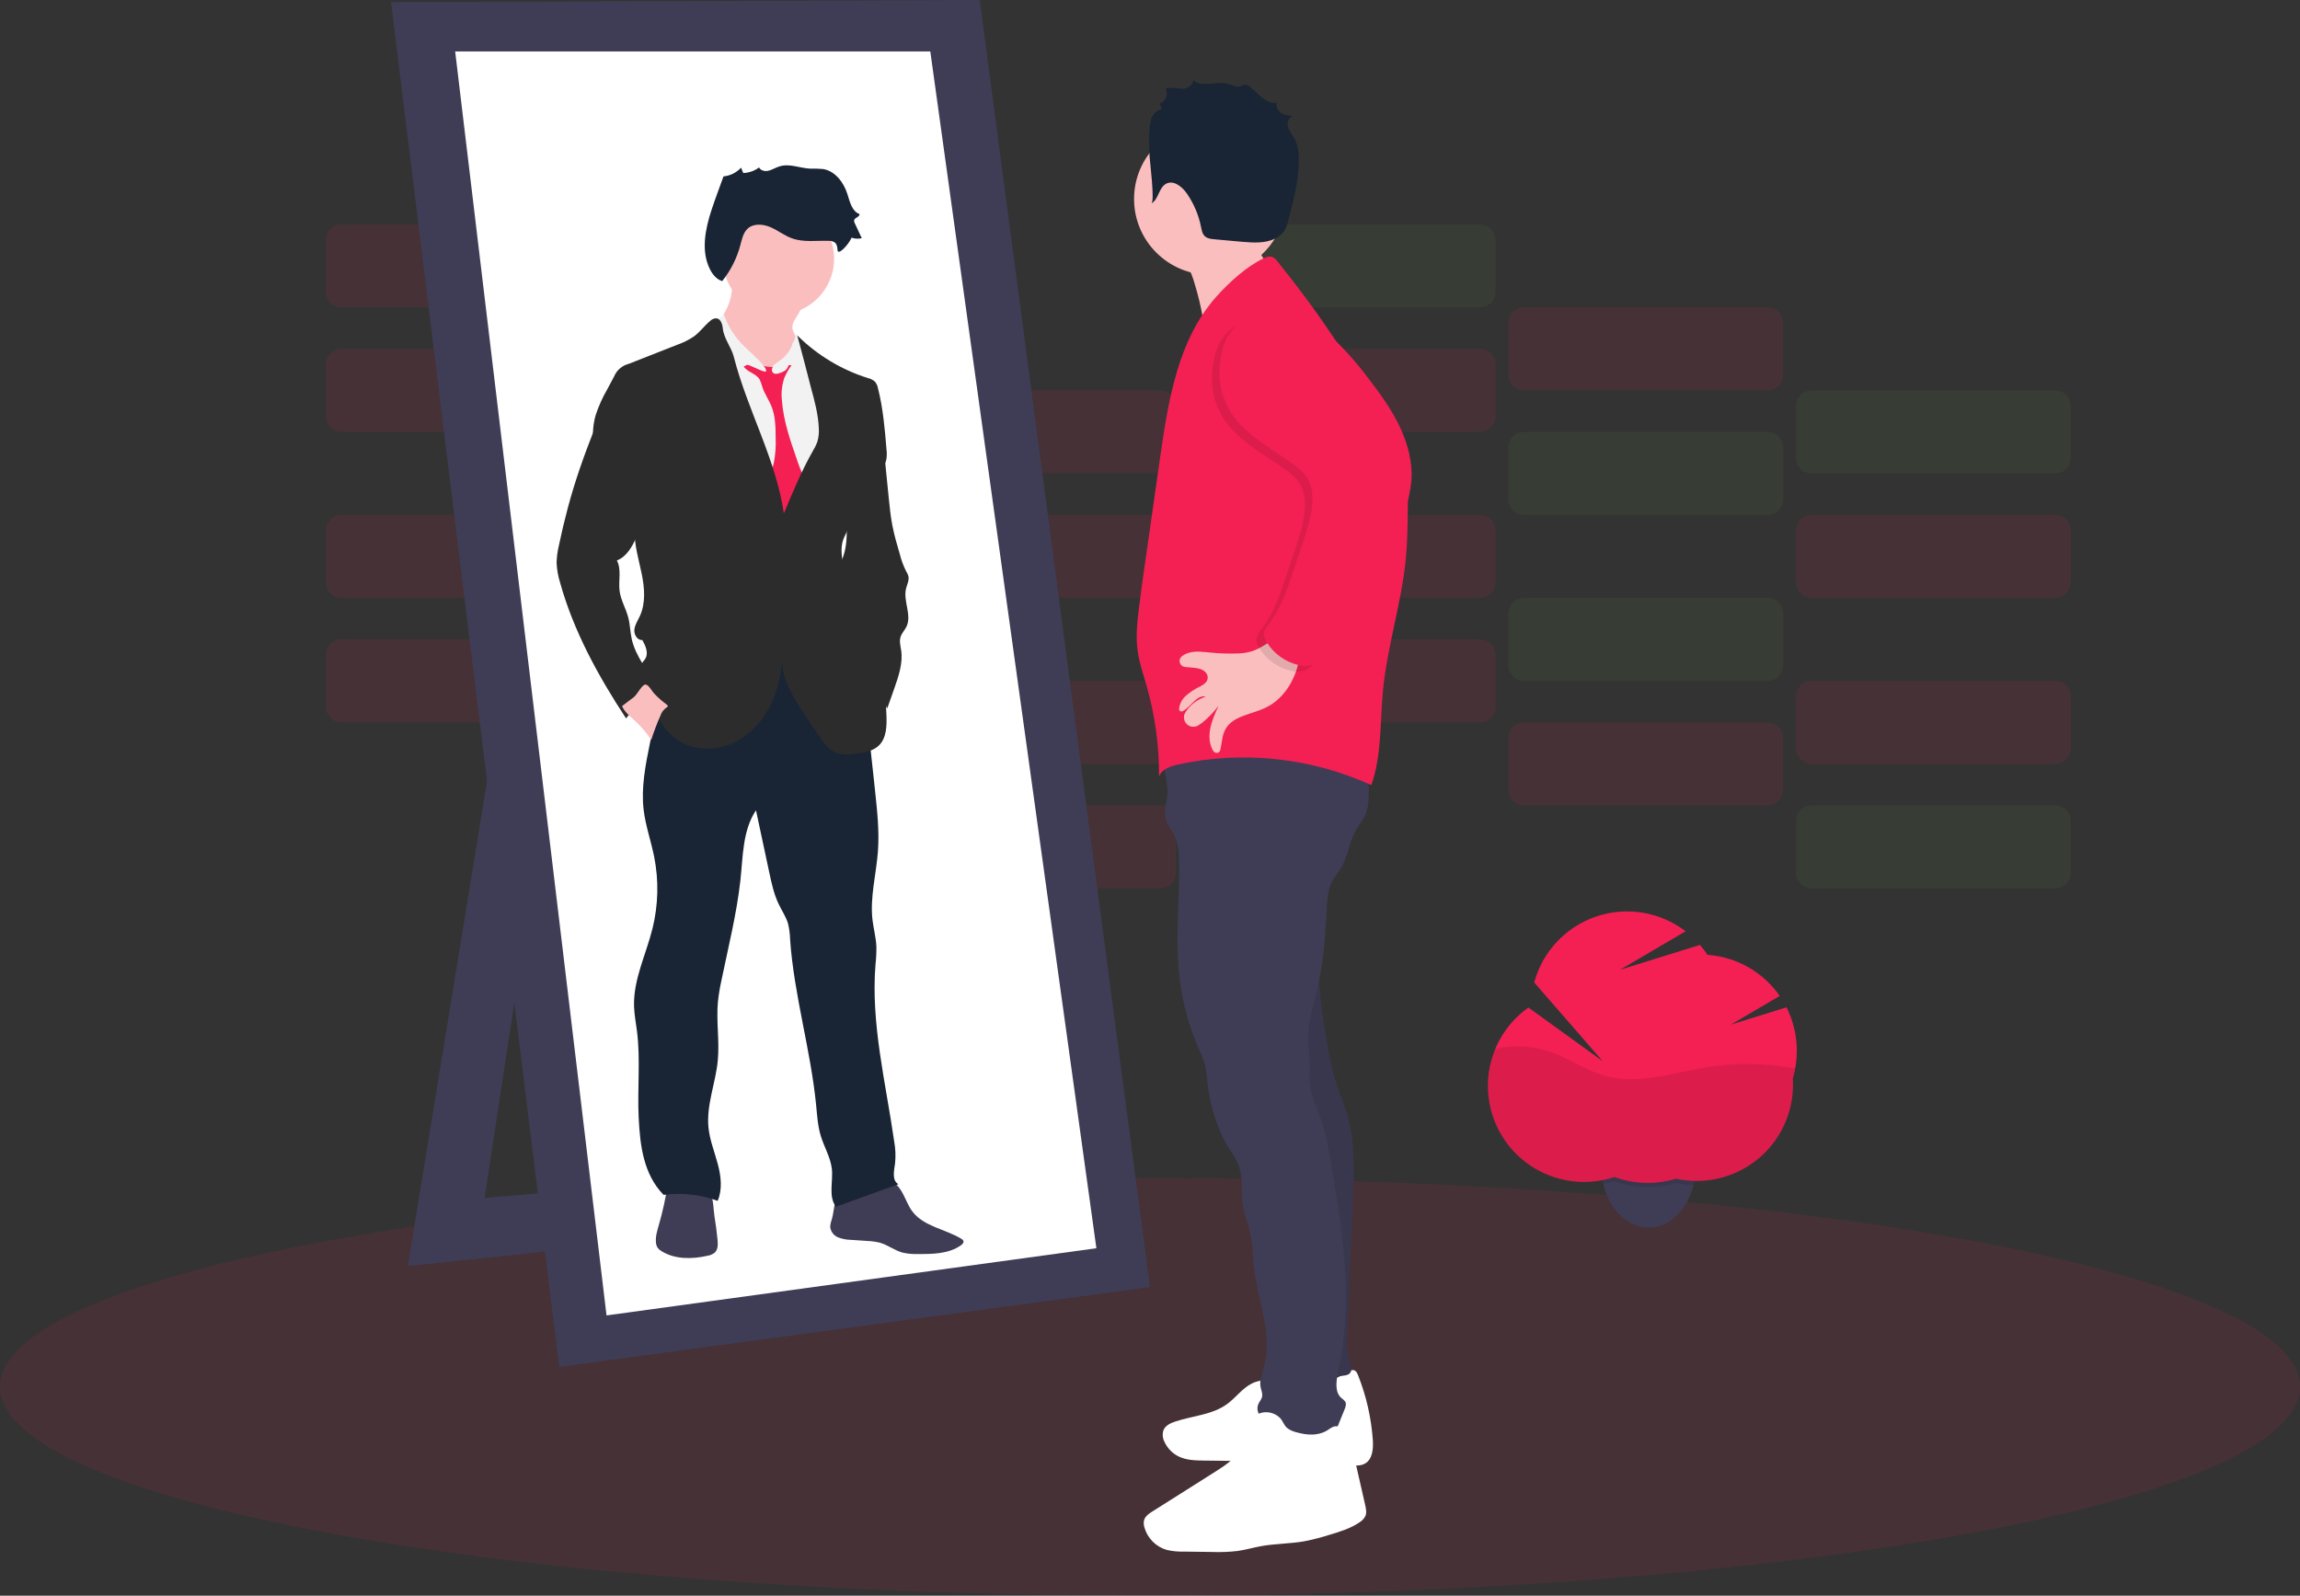 <svg width="294" height="204" viewBox="0 0 294 204" fill="none" xmlns="http://www.w3.org/2000/svg">
<rect x="0" y="0" width="294" height="204" fill="#333333" stroke="none"/>
<g clip-path="url(#clip0_513_952)">
<path opacity="0.1" d="M74.79 81.74H43.651C42.548 81.74 41.654 82.633 41.654 83.734V90.353C41.654 91.455 42.548 92.348 43.651 92.348H74.79C75.892 92.348 76.787 91.455 76.787 90.353V83.734C76.787 82.633 75.892 81.74 74.79 81.74Z" fill="#F42053"/>
<path opacity="0.1" d="M111.556 92.35H80.418C79.315 92.35 78.421 93.243 78.421 94.344V100.964C78.421 102.065 79.315 102.958 80.418 102.958H111.556C112.659 102.958 113.553 102.065 113.553 100.964V94.344C113.553 93.243 112.659 92.35 111.556 92.35Z" fill="#F42053"/>
<path opacity="0.1" d="M148.325 102.958H117.186C116.083 102.958 115.189 103.851 115.189 104.953V111.572C115.189 112.674 116.083 113.566 117.186 113.566H148.325C149.428 113.566 150.322 112.674 150.322 111.572V104.953C150.322 103.851 149.428 102.958 148.325 102.958Z" fill="#F42053"/>
<path opacity="0.1" d="M74.79 65.828H43.651C42.548 65.828 41.654 66.721 41.654 67.822V74.441C41.654 75.543 42.548 76.436 43.651 76.436H74.79C75.892 76.436 76.787 75.543 76.787 74.441V67.822C76.787 66.721 75.892 65.828 74.79 65.828Z" fill="#F42053"/>
<path opacity="0.1" d="M111.556 76.436H80.418C79.315 76.436 78.421 77.329 78.421 78.43V85.049C78.421 86.151 79.315 87.043 80.418 87.043H111.556C112.659 87.043 113.553 86.151 113.553 85.049V78.43C113.553 77.329 112.659 76.436 111.556 76.436Z" fill="#F42053"/>
<path opacity="0.1" d="M148.325 87.046H117.186C116.083 87.046 115.189 87.939 115.189 89.041V95.66C115.189 96.761 116.083 97.654 117.186 97.654H148.325C149.428 97.654 150.322 96.761 150.322 95.66V89.041C150.322 87.939 149.428 87.046 148.325 87.046Z" fill="#F42053"/>
<path opacity="0.1" d="M189.176 81.74H158.037C156.934 81.74 156.04 82.633 156.04 83.734V90.353C156.04 91.455 156.934 92.348 158.037 92.348H189.176C190.278 92.348 191.172 91.455 191.172 90.353V83.734C191.172 82.633 190.278 81.74 189.176 81.74Z" fill="#F42053"/>
<path opacity="0.1" d="M225.942 92.35H194.803C193.701 92.35 192.807 93.243 192.807 94.344V100.964C192.807 102.065 193.701 102.958 194.803 102.958H225.942C227.045 102.958 227.939 102.065 227.939 100.964V94.344C227.939 93.243 227.045 92.35 225.942 92.35Z" fill="#F42053"/>
<path opacity="0.1" d="M262.711 102.958H231.572C230.469 102.958 229.575 103.851 229.575 104.953V111.572C229.575 112.674 230.469 113.566 231.572 113.566H262.711C263.813 113.566 264.707 112.674 264.707 111.572V104.953C264.707 103.851 263.813 102.958 262.711 102.958Z" fill="#5A8C43"/>
<path opacity="0.1" d="M189.176 65.828H158.037C156.934 65.828 156.04 66.721 156.04 67.822V74.441C156.04 75.543 156.934 76.436 158.037 76.436H189.176C190.278 76.436 191.172 75.543 191.172 74.441V67.822C191.172 66.721 190.278 65.828 189.176 65.828Z" fill="#F42053"/>
<path opacity="0.1" d="M225.942 76.436H194.803C193.701 76.436 192.807 77.329 192.807 78.43V85.049C192.807 86.151 193.701 87.043 194.803 87.043H225.942C227.045 87.043 227.939 86.151 227.939 85.049V78.43C227.939 77.329 227.045 76.436 225.942 76.436Z" fill="#5A8C43"/>
<path opacity="0.1" d="M262.711 87.046H231.572C230.469 87.046 229.575 87.939 229.575 89.041V95.66C229.575 96.761 230.469 97.654 231.572 97.654H262.711C263.813 97.654 264.707 96.761 264.707 95.66V89.041C264.707 87.939 263.813 87.046 262.711 87.046Z" fill="#F42053"/>
<path opacity="0.1" d="M74.79 44.609H43.651C42.548 44.609 41.654 45.502 41.654 46.603V53.222C41.654 54.324 42.548 55.217 43.651 55.217H74.79C75.892 55.217 76.787 54.324 76.787 53.222V46.603C76.787 45.502 75.892 44.609 74.79 44.609Z" fill="#F42053"/>
<path opacity="0.1" d="M111.556 55.217H80.418C79.315 55.217 78.421 56.11 78.421 57.211V63.83C78.421 64.932 79.315 65.825 80.418 65.825H111.556C112.659 65.825 113.553 64.932 113.553 63.83V57.211C113.553 56.11 112.659 55.217 111.556 55.217Z" fill="#F42053"/>
<path opacity="0.1" d="M148.325 65.828H117.186C116.083 65.828 115.189 66.721 115.189 67.822V74.441C115.189 75.543 116.083 76.436 117.186 76.436H148.325C149.428 76.436 150.322 75.543 150.322 74.441V67.822C150.322 66.721 149.428 65.828 148.325 65.828Z" fill="#F42053"/>
<path opacity="0.1" d="M74.79 28.694H43.651C42.548 28.694 41.654 29.587 41.654 30.689V37.308C41.654 38.409 42.548 39.302 43.651 39.302H74.79C75.892 39.302 76.787 38.409 76.787 37.308V30.689C76.787 29.587 75.892 28.694 74.79 28.694Z" fill="#F42053"/>
<path opacity="0.1" d="M111.556 39.305H80.418C79.315 39.305 78.421 40.198 78.421 41.299V47.918C78.421 49.02 79.315 49.913 80.418 49.913H111.556C112.659 49.913 113.553 49.02 113.553 47.918V41.299C113.553 40.198 112.659 39.305 111.556 39.305Z" fill="#F42053"/>
<path opacity="0.1" d="M148.325 49.913H117.186C116.083 49.913 115.189 50.806 115.189 51.907V58.527C115.189 59.628 116.083 60.521 117.186 60.521H148.325C149.428 60.521 150.322 59.628 150.322 58.527V51.907C150.322 50.806 149.428 49.913 148.325 49.913Z" fill="#F42053"/>
<path opacity="0.1" d="M189.176 44.609H158.037C156.934 44.609 156.04 45.502 156.04 46.603V53.222C156.04 54.324 156.934 55.217 158.037 55.217H189.176C190.278 55.217 191.172 54.324 191.172 53.222V46.603C191.172 45.502 190.278 44.609 189.176 44.609Z" fill="#F42053"/>
<path opacity="0.1" d="M225.942 55.217H194.803C193.701 55.217 192.807 56.11 192.807 57.211V63.83C192.807 64.932 193.701 65.825 194.803 65.825H225.942C227.045 65.825 227.939 64.932 227.939 63.83V57.211C227.939 56.11 227.045 55.217 225.942 55.217Z" fill="#5A8C43"/>
<path opacity="0.1" d="M262.711 65.828H231.572C230.469 65.828 229.575 66.721 229.575 67.822V74.441C229.575 75.543 230.469 76.436 231.572 76.436H262.711C263.813 76.436 264.707 75.543 264.707 74.441V67.822C264.707 66.721 263.813 65.828 262.711 65.828Z" fill="#F42053"/>
<path opacity="0.1" d="M189.176 28.694H158.037C156.934 28.694 156.04 29.587 156.04 30.689V37.308C156.04 38.409 156.934 39.302 158.037 39.302H189.176C190.278 39.302 191.172 38.409 191.172 37.308V30.689C191.172 29.587 190.278 28.694 189.176 28.694Z" fill="#5A8C43"/>
<path opacity="0.1" d="M225.942 39.305H194.803C193.701 39.305 192.807 40.198 192.807 41.299V47.918C192.807 49.02 193.701 49.913 194.803 49.913H225.942C227.045 49.913 227.939 49.02 227.939 47.918V41.299C227.939 40.198 227.045 39.305 225.942 39.305Z" fill="#F42053"/>
<path opacity="0.1" d="M262.711 49.913H231.572C230.469 49.913 229.575 50.806 229.575 51.907V58.527C229.575 59.628 230.469 60.521 231.572 60.521H262.711C263.813 60.521 264.707 59.628 264.707 58.527V51.907C264.707 50.806 263.813 49.913 262.711 49.913Z" fill="#5A8C43"/>
<path opacity="0.1" d="M147 204C228.186 204 294 192.042 294 177.292C294 162.542 228.186 150.584 147 150.584C65.814 150.584 0 162.542 0 177.292C0 192.042 65.814 204 147 204Z" fill="#F42053"/>
<path d="M64.498 86.163L52.136 161.858L108.033 155.952L105.615 149.51L61.945 153.134L72.157 86.029L64.498 86.163Z" fill="#3F3D56"/>
<path d="M49.985 0.268L125.232 0L147 164.542L71.484 174.742L49.985 0.268Z" fill="#3F3D56"/>
<path d="M58.182 6.576H118.917L140.147 159.576L77.531 168.166L58.182 6.576Z" fill="white"/>
<path d="M115.461 152.694C115.842 153.424 116.127 154.213 116.624 154.871C118.075 156.809 120.83 157.112 122.897 158.377C123 158.429 123.085 158.511 123.141 158.613C123.235 158.836 123.026 159.069 122.824 159.209C121.257 160.307 119.201 160.331 117.285 160.317C116.641 160.34 115.997 160.279 115.369 160.135C114.356 159.866 113.488 159.16 112.488 158.873C111.97 158.744 111.439 158.669 110.905 158.65L108.807 158.508C108.248 158.5 107.694 158.398 107.17 158.205C106.909 158.105 106.677 157.941 106.496 157.727C106.316 157.513 106.193 157.258 106.138 156.984C106.079 156.538 106.27 156.106 106.383 155.671C106.651 154.64 106.568 153.395 107.372 152.691C107.703 152.438 108.082 152.256 108.487 152.155C109.947 151.663 111.439 151.267 112.951 150.968C114.195 150.724 114.91 151.637 115.461 152.694Z" fill="#3F3D56"/>
<path d="M91.721 158.5C91.775 159.072 91.791 159.727 91.377 160.127C91.119 160.34 90.808 160.48 90.477 160.529C88.491 160.991 86.276 161.023 84.548 159.944C84.368 159.842 84.21 159.706 84.081 159.544C83.936 159.324 83.855 159.069 83.844 158.806C83.782 158.046 84.016 157.298 84.228 156.565C84.731 154.826 85.112 153.055 85.371 151.263C85.392 151.116 90.442 152.069 90.778 152.568C91.2 153.185 91.202 154.667 91.315 155.402C91.485 156.43 91.621 157.462 91.721 158.5Z" fill="#3F3D56"/>
<path d="M110.516 88.651L111.859 101.13C112.128 103.68 112.41 106.244 112.225 108.802C112.01 111.754 111.182 114.707 111.531 117.633C111.669 118.771 111.98 119.887 112.026 121.034C112.034 121.796 111.996 122.558 111.91 123.315C111.303 130.887 113.225 138.4 114.299 145.919C114.472 146.846 114.51 147.794 114.412 148.732C114.273 149.685 113.993 150.936 114.842 151.387L106.866 154.275C105.848 153 106.522 151.016 106.329 149.398C106.151 147.94 105.35 146.641 104.923 145.237C104.536 143.975 104.456 142.647 104.329 141.337C103.633 134.205 101.497 127.258 100.997 120.11C100.981 119.42 100.891 118.733 100.728 118.062C100.459 117.174 99.922 116.398 99.53 115.563C98.928 114.31 98.632 112.935 98.342 111.577L96.635 103.592C94.91 106.158 94.98 109.497 94.639 112.573C94.16 116.868 93.091 121.09 92.22 125.331C92.018 126.243 91.866 127.166 91.766 128.096C91.54 130.584 91.989 133.096 91.75 135.582C91.481 138.462 90.269 141.272 90.562 144.153C90.723 145.747 91.336 147.256 91.75 148.802C92.163 150.348 92.368 152.044 91.736 153.518C89.529 152.708 87.158 152.447 84.827 152.756C82.266 150.138 81.812 146.488 81.637 142.824C81.462 139.16 81.884 135.491 81.427 131.862C81.293 130.788 81.083 129.741 81.049 128.67C80.936 125.237 82.588 122.024 83.411 118.688C84.151 115.684 84.221 112.555 83.618 109.521C83.215 107.516 82.521 105.57 82.274 103.538C81.938 100.69 82.508 97.82 83.08 95.007C83.464 93.11 83.846 91.212 84.281 89.325C84.749 87.298 85.305 85.229 86.555 83.57C88.554 80.915 92.104 79.737 95.423 79.995C98.742 80.252 101.841 81.761 104.582 83.64C106.742 85.082 108.733 86.763 110.516 88.651Z" fill="#192534"/>
<path d="M101.599 40.867C101.449 41.109 101.344 41.376 101.29 41.656C101.223 42.206 101.559 42.711 101.828 43.191C102.172 43.809 102.437 44.467 102.615 45.151C102.743 45.574 102.783 46.019 102.731 46.458C102.665 46.788 102.547 47.105 102.382 47.398C101.863 48.396 101.094 49.32 100.049 49.736C99.239 50.033 98.356 50.069 97.525 49.838C96.7 49.604 95.92 49.234 95.217 48.742C94.625 48.368 94.092 47.906 93.637 47.373C93.202 46.791 92.836 46.161 92.546 45.495C91.987 44.327 91.42 43.079 91.522 41.798C91.527 41.682 91.549 41.568 91.586 41.458C91.674 41.259 91.796 41.077 91.946 40.921C93.093 39.564 93.681 37.822 93.591 36.049L97.507 36.937C98.369 37.133 99.232 37.329 100.084 37.574C100.783 37.775 101.857 38.054 102.312 38.677C102.766 39.299 101.909 40.298 101.599 40.867Z" fill="#FBBEBE"/>
<path d="M99.503 40.201C103.433 40.201 106.619 37.019 106.619 33.094C106.619 29.168 103.433 25.986 99.503 25.986C95.573 25.986 92.387 29.168 92.387 33.094C92.387 37.019 95.573 40.201 99.503 40.201Z" fill="#FBBEBE"/>
<path d="M98.358 47.433C98.659 46.775 99.309 46.359 99.903 45.946C100.497 45.532 101.099 45.004 101.215 44.287C101.222 44.125 101.262 43.966 101.333 43.82C101.561 43.476 102.104 43.648 102.43 43.9C103.22 44.515 103.757 45.387 104.281 46.238C104.959 47.273 105.539 48.368 106.014 49.51C106.77 51.499 106.861 53.671 106.944 55.794C107.02 57.727 107.092 59.689 106.622 61.562C106.326 62.749 105.816 63.9 105.786 65.122C105.697 69.559 104.155 73.8 104.047 78.237C104.039 79.52 104.104 80.802 104.241 82.078L104.493 84.958C100.586 84.734 96.689 84.392 92.803 83.93C92.69 82.604 92.311 81.318 91.965 80.035C90.545 74.79 89.635 69.42 89.248 64C89.041 61.122 88.829 58.255 88.509 55.389C88.221 52.782 87.657 50.16 87.996 47.559C88.173 46.377 88.545 45.232 89.097 44.172C89.272 43.749 89.572 43.39 89.957 43.143C90.15 43.05 90.354 42.985 90.565 42.947C91.174 42.824 91.792 42.752 92.414 42.73C92.566 42.717 92.718 42.732 92.865 42.773C93.127 42.903 93.342 43.112 93.481 43.369C94.678 45.167 96.372 46.579 98.358 47.433Z" fill="#F2F2F2"/>
<path d="M95.059 46.864C95.558 47.578 96.617 47.747 97.079 48.474C97.235 48.778 97.353 49.1 97.432 49.433C97.714 50.332 98.284 51.113 98.63 51.991C99.13 53.252 99.143 54.648 99.149 56.004C99.198 57.083 99.115 58.165 98.902 59.225C98.74 59.888 98.477 60.518 98.284 61.173C97.955 62.287 97.833 63.452 97.923 64.609C97.923 64.859 97.99 65.105 98.117 65.32C98.299 65.536 98.537 65.698 98.805 65.787C99.592 66.134 100.417 66.488 101.277 66.408C101.454 66.402 101.625 66.345 101.769 66.244C101.869 66.153 101.951 66.045 102.011 65.924L102.548 65.017C103.035 64.188 103.543 63.259 103.355 62.312C103.218 61.822 103.013 61.355 102.745 60.924C102.401 60.224 102.108 59.5 101.868 58.758C101.011 56.296 100.143 53.8 99.95 51.202C99.836 50.213 99.946 49.211 100.272 48.27C100.525 47.691 100.842 47.143 101.218 46.636C101.133 46.522 101.015 46.436 100.88 46.391C100.745 46.345 100.6 46.342 100.463 46.381C100.193 46.464 99.931 46.573 99.681 46.705C98.891 47.038 98.015 46.917 97.217 46.689C96.905 46.598 96.41 46.287 96.088 46.308C95.978 46.322 95.077 46.896 95.059 46.864Z" fill="#F42053"/>
<path d="M101.349 46.834C101.188 46.705 100.938 46.587 100.796 46.737C100.748 46.803 100.713 46.877 100.694 46.955C100.554 47.331 100.143 47.516 99.769 47.661C99.396 47.806 98.993 47.886 98.767 47.61C98.695 47.502 98.66 47.375 98.667 47.246C98.673 47.117 98.72 46.993 98.802 46.893C98.967 46.694 99.166 46.526 99.39 46.397C100.626 45.525 101.468 44.202 101.734 42.714C102.08 42.989 102.31 43.385 102.376 43.822C102.465 44.249 102.475 44.689 102.564 45.116C102.696 45.728 102.989 46.3 103.056 46.92C103.091 47.25 103.056 47.583 103.056 47.913C103.068 48.236 103.106 48.557 103.169 48.874C102.54 48.208 102.096 47.427 101.349 46.834Z" fill="#F2F2F2"/>
<path d="M95.91 45.011C95.642 44.757 95.373 44.515 95.104 44.255C93.925 43.105 93.034 41.693 92.505 40.134C92.161 40.403 91.782 40.757 91.774 41.208C91.805 41.527 91.928 41.83 92.129 42.08C93.145 43.679 93.816 45.472 94.099 47.344C94.244 47.117 94.445 46.932 94.683 46.806C94.921 46.679 95.187 46.616 95.456 46.622C95.881 46.622 97.786 47.749 97.923 47.465C98.125 47.019 96.233 45.315 95.91 45.011Z" fill="#F2F2F2"/>
<path d="M101.911 42.875C104.439 45.389 107.534 47.26 110.935 48.332C111.273 48.406 111.587 48.565 111.846 48.794C112.04 49.035 112.17 49.321 112.225 49.626C112.881 52.187 113.101 54.836 113.319 57.469C113.376 57.905 113.367 58.346 113.292 58.779C113.133 59.482 112.634 60.051 112.142 60.58C110.599 62.231 108.839 63.957 108.578 66.201C108.558 66.633 108.507 67.064 108.425 67.489C108.291 67.989 107.993 68.429 107.81 68.915C106.912 71.306 108.941 74.203 107.705 76.43C108.374 77.715 108.833 79.097 109.065 80.527C109.106 81.068 109.23 81.601 109.433 82.105C109.801 82.873 110.559 83.361 111.156 83.984C112.975 85.847 113.198 88.697 113.305 91.298C113.373 92.764 113.351 94.447 112.231 95.408C111.583 95.969 110.699 96.151 109.852 96.291C108.726 96.479 107.501 96.613 106.504 96.057C105.789 95.66 105.302 94.965 104.838 94.294C103.956 93.013 103.072 91.736 102.236 90.423C100.914 88.354 99.667 85.989 100.049 83.562C99.941 86.045 99.417 88.547 98.197 90.71C96.977 92.874 95.012 94.68 92.629 95.394C90.245 96.108 87.458 95.604 85.682 93.864C85.102 93.268 84.604 92.597 84.201 91.87C83.19 90.141 82.452 88.265 82.014 86.311C81.898 85.804 81.812 85.237 82.067 84.784C82.188 84.569 82.374 84.4 82.5 84.188C82.925 83.466 82.516 82.556 82.105 81.82C81.479 81.879 81.03 81.144 81.086 80.516C81.143 79.888 81.519 79.343 81.785 78.771C82.564 77.085 82.392 75.123 82.016 73.306C81.64 71.489 81.078 69.682 81.121 67.828C81.167 65.865 79.754 64.099 78.676 62.459C78.074 61.536 77.372 60.677 76.848 59.708C75.756 57.669 75.503 55.284 76.144 53.062C76.521 51.92 77.014 50.821 77.617 49.782L78.504 48.12C78.669 47.723 78.925 47.37 79.252 47.091C79.579 46.811 79.967 46.612 80.385 46.51L86.52 44.094C87.305 43.826 88.05 43.454 88.735 42.988C89.484 42.424 90.043 41.646 90.758 41.044C90.862 40.935 90.987 40.848 91.126 40.787C91.264 40.727 91.413 40.695 91.564 40.693C92.14 40.744 92.344 41.469 92.403 42.035C92.537 43.302 93.478 44.376 93.798 45.608C95.528 52.412 99.191 58.688 100.196 65.635C101.325 62.926 102.454 60.212 103.9 57.663C104.128 57.296 104.319 56.909 104.472 56.506C104.646 55.924 104.71 55.315 104.663 54.71C104.59 52.962 104.125 51.255 103.666 49.567C103.069 47.269 102.532 45.151 101.911 42.875Z" fill="#2C2C2C"/>
<path d="M113.604 63.667C113.722 64.81 113.837 65.956 114.05 67.086C114.297 68.394 114.673 69.671 115.047 70.949C115.229 71.667 115.491 72.363 115.826 73.024C115.948 73.216 116.044 73.422 116.114 73.638C116.245 74.175 115.944 74.712 115.815 75.249C115.428 76.859 116.589 78.65 115.858 80.134C115.638 80.585 115.254 80.958 115.109 81.441C114.939 81.997 115.109 82.59 115.197 83.165C115.426 84.775 114.875 86.413 114.332 87.961L113.407 90.576C112.564 89.008 111.712 87.425 110.545 86.08C110.129 85.597 109.675 85.148 109.29 84.638C108.717 83.837 108.265 82.956 107.947 82.024C107.126 79.809 106.657 77.48 106.557 75.12C106.491 74.449 106.569 73.772 106.786 73.134C106.964 72.765 107.163 72.406 107.382 72.06C108.103 70.764 108.25 69.228 108.237 67.747C108.223 66.265 108.065 64.778 108.237 63.304C108.377 62.074 108.742 60.879 109.312 59.78C109.648 59.068 110.148 58.445 110.771 57.963C111.236 57.615 111.803 57.431 112.384 57.439C113.262 57.49 113.061 58.245 113.136 58.972L113.604 63.667Z" fill="#2C2C2C"/>
<path d="M74.075 60.014C73.527 61.624 73.032 63.249 72.592 64.888C72.162 66.499 71.777 68.118 71.439 69.747C71.265 70.463 71.168 71.195 71.148 71.931C71.183 72.789 71.33 73.638 71.587 74.457C73.317 80.687 76.472 86.434 80.025 91.838C81.04 90.573 82.246 89.474 83.599 88.579C83.71 88.513 83.802 88.421 83.868 88.311C83.902 88.206 83.912 88.096 83.897 87.987C83.882 87.878 83.843 87.774 83.782 87.683C82.801 85.675 81.248 83.906 80.758 81.724C80.554 80.816 80.546 79.871 80.315 78.97C80.017 77.802 79.35 76.734 79.197 75.536C79.033 74.232 79.466 72.809 78.853 71.652C80.103 71.166 80.826 69.881 81.355 68.649C81.921 67.388 82.325 66.062 82.559 64.7C82.927 62.09 82.416 59.432 81.105 57.144C80.465 56.003 79.644 54.973 78.673 54.095C78.353 53.808 77.598 52.984 77.133 52.992C76.513 53.005 76.314 54.009 76.136 54.46C75.419 56.301 74.709 58.145 74.075 60.014Z" fill="#2C2C2C"/>
<path d="M85.207 90.058C85.287 90.117 85.379 90.198 85.357 90.294C85.335 90.391 85.258 90.415 85.188 90.455C84.824 90.713 84.553 91.08 84.414 91.502C83.967 92.508 83.578 93.537 83.247 94.586C82.646 93.686 81.939 92.862 81.141 92.13C80.528 91.567 79.843 91.032 79.515 90.27C79.515 90.249 80.923 89.21 81.052 89.097C81.447 88.746 81.944 87.771 82.353 87.556C82.815 87.315 83.255 88.262 83.608 88.644C84.092 89.167 84.627 89.641 85.207 90.058Z" fill="#FBBEBE"/>
<path d="M107.06 31.982C107.041 31.631 106.996 31.241 106.727 31.013C106.491 30.85 106.207 30.772 105.921 30.79C104.354 30.739 102.733 31.002 101.255 30.476C100.283 30.13 99.452 29.464 98.504 29.051C97.555 28.638 96.34 28.528 95.574 29.223C94.994 29.76 94.835 30.584 94.634 31.343C94.19 33.02 93.4 34.585 92.314 35.939C91.586 35.713 91.065 35.064 90.729 34.382C89.587 32.057 90.148 29.282 90.96 26.818C91.229 25.991 91.527 25.172 91.825 24.356L92.481 22.552C93.342 22.468 94.141 22.071 94.728 21.436L95.01 22.12C95.739 22.094 96.442 21.846 97.025 21.409C97.251 21.833 97.832 21.946 98.302 21.809C98.772 21.672 99.178 21.409 99.646 21.272C100.895 20.869 102.228 21.49 103.54 21.559C104.095 21.546 104.65 21.562 105.203 21.608C106.751 21.857 107.845 23.312 108.318 24.805C108.632 25.798 108.893 27.019 109.874 27.371C109.895 27.746 109.229 27.819 109.172 28.176C109.166 28.295 109.194 28.413 109.253 28.517L110.153 30.447C109.723 30.555 109.27 30.532 108.853 30.382C108.447 31.335 107.1 32.71 107.06 31.982Z" fill="#192534"/>
<path d="M152.681 36.183C153.138 37.655 153.497 39.155 153.756 40.674C153.95 41.812 154.063 43.076 153.41 44.027C155.898 40.288 158.497 36.436 162.278 34.023C161.508 33.189 160.922 32.202 160.559 31.128C160.196 30.053 160.063 28.914 160.169 27.784C160.19 27.559 157.065 28.737 156.825 28.872C155.729 29.481 154.724 30.238 153.654 30.89C153.101 31.226 150.795 32.02 150.773 32.501C150.773 32.809 151.69 33.754 151.862 34.079C152.199 34.754 152.474 35.458 152.681 36.183Z" fill="#FBBEBE"/>
<path d="M164.245 177.206C163.63 176.774 162.91 176.516 162.161 176.459C161.411 176.402 160.66 176.549 159.988 176.884C158.77 177.512 157.951 178.701 156.844 179.506C154.941 180.886 152.428 180.996 150.2 181.742C149.609 181.941 148.98 182.236 148.73 182.816C148.647 183.06 148.613 183.318 148.632 183.575C148.651 183.832 148.722 184.082 148.841 184.311C149.213 185.14 149.866 185.812 150.684 186.209C151.684 186.687 152.834 186.708 153.941 186.722L163.562 186.834C166.518 186.869 169.493 186.904 172.43 187.272C173.116 187.358 173.857 187.452 174.462 187.116C175.446 186.579 175.559 185.221 175.483 184.102C175.285 181.266 174.651 178.477 173.602 175.834C173.487 175.542 173.333 175.209 173.008 175.155C172.777 175.145 172.551 175.217 172.369 175.359C169.654 176.97 166.217 177.88 163.331 176.591" fill="white"/>
<path d="M169.06 115.899C167.985 122.134 168.687 128.541 169.896 134.75C170.119 135.986 170.412 137.209 170.775 138.411C171.208 139.78 171.791 141.095 172.197 142.472C173.229 145.962 173.083 149.693 172.93 153.335L172.226 169.91C172.167 171.301 172.113 172.723 172.533 174.049C172.702 174.586 172.909 175.257 172.481 175.62C172.314 175.74 172.119 175.815 171.914 175.837C169.991 176.191 168.005 175.893 166.271 174.992L166.08 158.248C166.021 153.086 165.959 147.903 165.164 142.805C164.532 138.752 163.436 134.753 163.363 130.651C163.288 126.356 164.341 122.118 165.416 117.955C165.647 117.064 166.491 116.411 167.185 115.807C167.427 115.569 167.721 115.391 168.045 115.287C168.367 115.198 168.862 115.628 169.06 115.899Z" fill="#3F3D56"/>
<path opacity="0.1" d="M169.06 115.899C167.985 122.134 168.687 128.541 169.896 134.75C170.119 135.986 170.412 137.209 170.775 138.411C171.208 139.78 171.791 141.095 172.197 142.472C173.229 145.962 173.083 149.693 172.93 153.335L172.226 169.91C172.167 171.301 172.113 172.723 172.533 174.049C172.702 174.586 172.909 175.257 172.481 175.62C172.314 175.74 172.119 175.815 171.914 175.837C169.991 176.191 168.005 175.893 166.271 174.992L166.08 158.248C166.021 153.086 165.959 147.903 165.164 142.805C164.532 138.752 163.436 134.753 163.363 130.651C163.288 126.356 164.341 122.118 165.416 117.955C165.647 117.064 166.491 116.411 167.185 115.807C167.427 115.569 167.721 115.391 168.045 115.287C168.367 115.198 168.862 115.628 169.06 115.899Z" fill="black"/>
<path d="M148.882 96.412C148.484 98.046 149.328 99.74 149.234 101.42C149.18 102.438 148.78 103.452 148.965 104.451C149.15 105.449 149.865 106.201 150.247 107.116C150.525 107.881 150.672 108.686 150.682 109.5C150.792 111.508 150.704 113.526 150.628 115.526C150.502 118.881 150.408 122.255 150.851 125.581C151.238 128.462 152.022 131.276 153.181 133.942C153.533 134.667 153.823 135.421 154.049 136.194C154.198 136.915 154.297 137.645 154.345 138.379C154.601 140.767 155.242 143.098 156.245 145.28C156.93 146.775 158.126 147.965 158.505 149.551C158.865 151.07 158.623 152.673 158.884 154.211C159.075 155.351 159.54 156.431 159.798 157.558C160.134 159.015 160.126 160.527 160.295 162.014C160.779 166.308 162.732 170.603 161.566 174.769C161.332 175.607 160.969 176.457 161.133 177.311C161.214 177.73 161.418 178.143 161.327 178.559C161.252 178.913 160.978 179.187 160.838 179.523C160.569 180.151 160.854 180.897 161.332 181.383C161.843 181.836 162.436 182.186 163.079 182.414C165.06 183.259 167.11 184.118 169.26 184.099C169.521 184.113 169.782 184.065 170.021 183.96C170.408 183.758 170.598 183.321 170.762 182.918L171.864 180.197C171.999 179.866 172.133 179.48 171.947 179.174C171.818 179.006 171.662 178.861 171.485 178.744C170.596 177.995 170.797 176.597 171.034 175.472C171.638 172.584 171.973 169.645 172.033 166.695C172.152 160.811 171.182 154.962 170.214 149.156C169.878 147.14 169.54 145.111 168.87 143.179C168.201 141.246 167.215 139.386 167.376 137.378C167.548 135.209 166.984 132.936 167.376 130.796C167.769 128.657 168.389 126.563 168.79 124.427C169.308 121.654 169.437 118.827 169.596 116.014C169.663 114.866 169.749 113.679 170.287 112.659C170.601 112.063 171.058 111.553 171.41 110.976C172.318 109.476 172.463 107.615 173.331 106.091C173.743 105.369 174.31 104.733 174.611 103.96C174.822 103.35 174.933 102.71 174.939 102.065C175.024 100.445 174.934 98.82 174.67 97.219C170.095 94.894 165.022 93.719 159.889 93.794C157.925 93.827 155.939 94.025 154.095 94.704C152.338 95.357 150.736 96.272 148.882 96.412Z" fill="#3F3D56"/>
<path d="M159.9 181.453C159.11 182.435 159.164 183.839 158.658 184.996C158.046 186.4 156.68 187.299 155.385 188.118L147.323 193.218C146.882 193.486 146.409 193.816 146.248 194.315C146.171 194.634 146.185 194.968 146.288 195.279C146.481 195.953 146.839 196.567 147.332 197.066C147.824 197.565 148.433 197.933 149.105 198.135C149.818 198.305 150.551 198.38 151.284 198.358L154.909 198.406C156.014 198.449 157.12 198.406 158.218 198.277C159.223 198.132 160.201 197.845 161.201 197.663C163.02 197.333 164.89 197.362 166.712 197.043C167.828 196.824 168.93 196.539 170.012 196.192C171.329 195.797 172.67 195.386 173.799 194.605C174.11 194.416 174.362 194.145 174.527 193.822C174.718 193.379 174.613 192.871 174.506 192.402L172.775 184.805C172.677 184.173 172.447 183.568 172.098 183.031C171.714 182.521 171.023 182.183 170.424 182.4C170.176 182.513 169.943 182.653 169.728 182.819C168.841 183.401 167.704 183.498 166.656 183.316C165.979 183.195 165.084 183.01 164.538 182.561C164.124 182.22 164.001 181.692 163.649 181.305C163.402 181.052 163.105 180.853 162.776 180.722C162.447 180.591 162.095 180.531 161.741 180.545C161.388 180.559 161.041 180.647 160.724 180.803C160.407 180.96 160.126 181.181 159.9 181.453Z" fill="white"/>
<path d="M154.672 35.136C160.035 35.136 164.382 30.794 164.382 25.438C164.382 20.082 160.035 15.74 154.672 15.74C149.31 15.74 144.963 20.082 144.963 25.438C144.963 30.794 149.31 35.136 154.672 35.136Z" fill="#FBBEBE"/>
<path d="M147.182 26.008C148.112 25.487 148.112 23.986 149.064 23.487C150.015 22.988 151.095 23.855 151.705 24.73C152.595 26.011 153.212 27.461 153.519 28.99C153.605 29.424 153.686 29.9 154.014 30.203C154.342 30.506 154.772 30.544 155.191 30.587C156.418 30.709 157.647 30.819 158.878 30.92C160.249 31.03 161.694 31.118 162.939 30.53C163.43 30.311 163.851 29.962 164.159 29.521C164.405 29.098 164.581 28.637 164.68 28.158C165.322 25.718 165.97 23.248 166.024 20.725C166.045 19.683 165.954 18.605 165.451 17.692C165.158 17.155 164.728 16.688 164.607 16.097C164.487 15.507 164.876 14.755 165.489 14.82C164.935 14.842 164.383 14.738 163.877 14.514C163.39 14.245 163.03 13.668 163.202 13.142C161.837 13.317 160.842 11.969 159.778 11.097C159.605 10.925 159.372 10.829 159.128 10.828C158.941 10.875 158.76 10.944 158.59 11.035C158.053 11.223 157.491 10.866 156.94 10.71C155.462 10.297 153.584 11.295 152.487 10.222C152.592 10.906 151.751 11.365 151.058 11.352C150.364 11.338 149.649 11.083 148.994 11.314C149.089 11.488 149.144 11.68 149.156 11.877C149.168 12.075 149.136 12.272 149.063 12.456C148.989 12.639 148.876 12.805 148.731 12.94C148.587 13.074 148.414 13.176 148.225 13.236L148.55 13.945C148.215 14.012 147.906 14.171 147.656 14.404C147.407 14.637 147.228 14.936 147.139 15.265C146.782 16.674 146.871 18.677 146.957 20.126C147 20.763 147.621 25.769 147.182 26.008Z" fill="#192534"/>
<path d="M155.468 37.939C150.59 43.417 149.349 51.129 148.309 58.39L146.777 69.11C146.379 71.891 145.971 74.672 145.624 77.461C145.382 79.369 145.156 81.307 145.42 83.213C145.627 84.716 146.129 86.166 146.549 87.613C147.639 91.407 148.182 95.338 148.161 99.286C148.486 98.331 149.612 97.944 150.601 97.729C158.899 95.931 167.557 96.855 175.287 100.363C176.645 96.564 176.389 92.409 176.768 88.394C177.306 82.668 179.157 77.12 179.706 71.405C179.907 69.277 179.931 67.138 179.953 64.998C179.969 63.428 179.985 61.842 179.657 60.303C179.292 58.602 178.52 57.015 177.722 55.472C175.516 51.181 173.064 47.021 170.38 43.012C169.029 40.993 167.62 39.015 166.153 37.077C165.41 36.095 164.651 35.123 163.877 34.162C163.127 33.23 162.802 32.423 161.611 32.981C159.362 34.033 157.105 36.1 155.468 37.939Z" fill="#F42053"/>
<path d="M158.263 83.538C157.073 83.581 155.882 83.543 154.697 83.425C153.818 83.339 152.921 83.21 152.063 83.425C151.691 83.519 151.342 83.69 151.04 83.927C150.927 84.027 150.847 84.157 150.808 84.301C150.769 84.446 150.773 84.599 150.819 84.741C150.866 84.884 150.953 85.01 151.07 85.103C151.187 85.197 151.328 85.255 151.478 85.269L152.397 85.35C152.98 85.401 153.587 85.46 154.041 85.887C154.228 86.054 154.346 86.284 154.375 86.534C154.431 87.159 153.888 87.5 153.402 87.76C152.71 88.085 152.071 88.51 151.504 89.022C151.061 89.45 150.782 90.02 150.717 90.632C150.715 90.687 150.727 90.741 150.753 90.789C150.778 90.838 150.816 90.878 150.862 90.908C150.909 90.937 150.962 90.953 151.017 90.955C151.071 90.957 151.125 90.945 151.174 90.919C152.249 90.383 152.95 88.791 154.13 89.057C153.057 89.396 152.138 90.102 151.534 91.051C151.385 91.278 151.317 91.548 151.341 91.818C151.365 92.088 151.48 92.342 151.667 92.538C151.853 92.735 152.101 92.863 152.37 92.901C152.638 92.94 152.912 92.887 153.146 92.75C153.321 92.648 153.49 92.536 153.652 92.415C154.451 91.768 155.167 91.025 155.783 90.203C154.923 92.015 154.052 94.135 155.041 95.936C155.09 96.035 155.167 96.118 155.263 96.174C155.358 96.231 155.468 96.258 155.578 96.253C155.89 96.221 155.982 95.928 156.033 95.671C156.194 94.841 156.234 93.966 156.643 93.228C157.589 91.515 159.921 91.349 161.698 90.514C163.829 89.526 165.288 87.4 165.877 85.13C166.082 84.467 166.119 83.764 165.981 83.084C165.586 81.557 163.7 81.205 162.488 81.944C161.002 82.886 160.139 83.479 158.263 83.538Z" fill="#FBBEBE"/>
<path opacity="0.1" d="M156.376 53.494C158.257 56.395 161.522 58.03 164.323 60.068C165.006 60.512 165.602 61.078 166.08 61.737C166.787 62.827 166.886 64.212 166.741 65.495C166.559 67.189 166.013 68.818 165.473 70.434L164.298 73.937C163.554 76.159 162.785 78.427 161.369 80.296C161.006 80.771 160.584 81.278 160.601 81.874C160.632 82.218 160.75 82.549 160.945 82.835C161.398 83.574 161.995 84.214 162.701 84.717C163.407 85.221 164.207 85.578 165.054 85.766C165.561 85.895 166.092 85.895 166.599 85.766C167.324 85.551 167.87 84.961 168.375 84.403C170.794 81.737 173.213 79.034 174.959 75.907C176.666 72.855 177.687 69.465 178.628 66.107C179.015 64.871 179.285 63.601 179.434 62.314C179.633 59.898 178.998 57.483 177.961 55.3C176.924 53.118 175.497 51.142 174.027 49.223C172.639 47.338 171.098 45.571 169.418 43.941C166.494 41.211 162.917 39.606 159.004 41.154C156.242 42.25 155.207 44.534 154.96 47.46C154.75 49.572 155.249 51.694 156.376 53.494Z" fill="black"/>
<path d="M157.354 52.758C159.235 55.66 162.503 57.294 165.301 59.332C165.982 59.78 166.575 60.35 167.05 61.012C167.757 62.102 167.856 63.484 167.711 64.77C167.526 66.464 166.983 68.093 166.44 69.709L165.266 73.198C164.521 75.421 163.753 77.686 162.337 79.557C161.976 80.032 161.554 80.537 161.571 81.135C161.6 81.479 161.719 81.809 161.915 82.094C162.367 82.833 162.964 83.473 163.669 83.977C164.375 84.481 165.175 84.838 166.021 85.028C166.529 85.156 167.061 85.156 167.569 85.028C168.294 84.816 168.837 84.222 169.345 83.667C171.764 80.999 174.183 78.298 175.929 75.171C177.636 72.119 178.657 68.729 179.598 65.368C179.986 64.133 180.256 62.864 180.404 61.578C180.603 59.163 179.968 56.747 178.934 54.562C177.899 52.377 176.469 50.404 174.999 48.485C173.607 46.609 172.062 44.852 170.38 43.232C167.459 40.505 163.882 38.897 159.969 40.448C157.204 41.543 156.172 43.825 155.922 46.753C155.724 48.858 156.228 50.968 157.354 52.758Z" fill="#F42053"/>
<path d="M216.778 149.038C216.78 149.738 216.708 150.436 216.563 151.121C216.536 151.25 216.507 151.389 216.477 151.499C215.714 154.557 213.561 156.793 210.992 156.935C210.906 156.935 210.82 156.935 210.723 156.935C208.006 156.935 205.709 154.594 204.951 151.371C204.929 151.285 204.911 151.199 204.892 151.102C204.747 150.417 204.675 149.719 204.677 149.019C204.677 144.652 207.383 141.114 210.723 141.114C214.064 141.114 216.778 144.679 216.778 149.038Z" fill="#3F3D56"/>
<path opacity="0.1" d="M216.778 149.038C216.78 149.738 216.708 150.436 216.563 151.121C216.536 151.25 216.507 151.39 216.477 151.5C216.386 151.5 216.297 151.5 216.208 151.5C215.543 151.464 214.881 151.374 214.23 151.231C213.654 151.409 213.064 151.544 212.468 151.634C212.01 151.703 211.549 151.746 211.086 151.763H210.619C210.065 151.763 209.512 151.726 208.963 151.653C208.076 151.534 207.204 151.318 206.364 151.009C205.905 151.161 205.436 151.287 204.962 151.384C204.94 151.298 204.921 151.212 204.903 151.116C204.758 150.431 204.686 149.733 204.688 149.033C204.688 144.666 207.394 141.128 210.734 141.128C214.075 141.128 216.778 144.679 216.778 149.038Z" fill="black"/>
<path d="M229.678 134.312C229.68 132.391 229.229 130.495 228.361 128.78L221.25 130.989L227.493 127.323C226.446 125.812 225.072 124.556 223.474 123.646C221.876 122.737 220.094 122.197 218.259 122.067C217.967 121.624 217.647 121.201 217.3 120.8L207.088 123.975L215.464 119.055C213.862 117.827 211.981 117.012 209.988 116.683C207.995 116.353 205.952 116.52 204.039 117.167C202.126 117.814 200.402 118.923 199.02 120.394C197.638 121.865 196.64 123.654 196.115 125.602L204.862 135.66L195.373 128.804C192.97 130.507 191.258 133.016 190.551 135.874C189.844 138.731 190.189 141.747 191.522 144.372C192.855 146.998 195.088 149.057 197.814 150.175C200.54 151.294 203.577 151.397 206.373 150.466C208.902 151.394 211.665 151.471 214.241 150.683C216.037 151.078 217.899 151.066 219.69 150.647C221.481 150.228 223.155 149.414 224.589 148.264C226.023 147.114 227.18 145.657 227.976 144.002C228.772 142.346 229.187 140.533 229.189 138.696C229.189 138.427 229.189 138.159 229.162 137.89C229.51 136.73 229.684 135.524 229.678 134.312Z" fill="#F42053"/>
<path opacity="0.1" d="M229.465 136.589C225.71 135.878 221.859 135.829 218.087 136.444C213.816 137.15 209.452 138.701 205.276 137.569C202.825 136.903 200.707 135.362 198.313 134.506C196.003 133.701 193.514 133.552 191.124 134.076C190.214 136.252 189.949 138.644 190.363 140.966C190.777 143.288 191.852 145.442 193.458 147.171C195.065 148.899 197.136 150.129 199.423 150.713C201.711 151.298 204.119 151.212 206.359 150.466C208.888 151.395 211.651 151.471 214.228 150.684C216.024 151.078 217.886 151.066 219.676 150.647C221.467 150.229 223.141 149.414 224.575 148.264C226.009 147.114 227.166 145.658 227.963 144.002C228.759 142.346 229.173 140.533 229.175 138.696C229.175 138.427 229.175 138.159 229.148 137.891C229.278 137.463 229.384 137.028 229.465 136.589Z" fill="black"/>
</g>
<defs>
<clipPath id="clip0_513_952">
<rect width="294" height="204" fill="white"/>
</clipPath>
</defs>
</svg>

